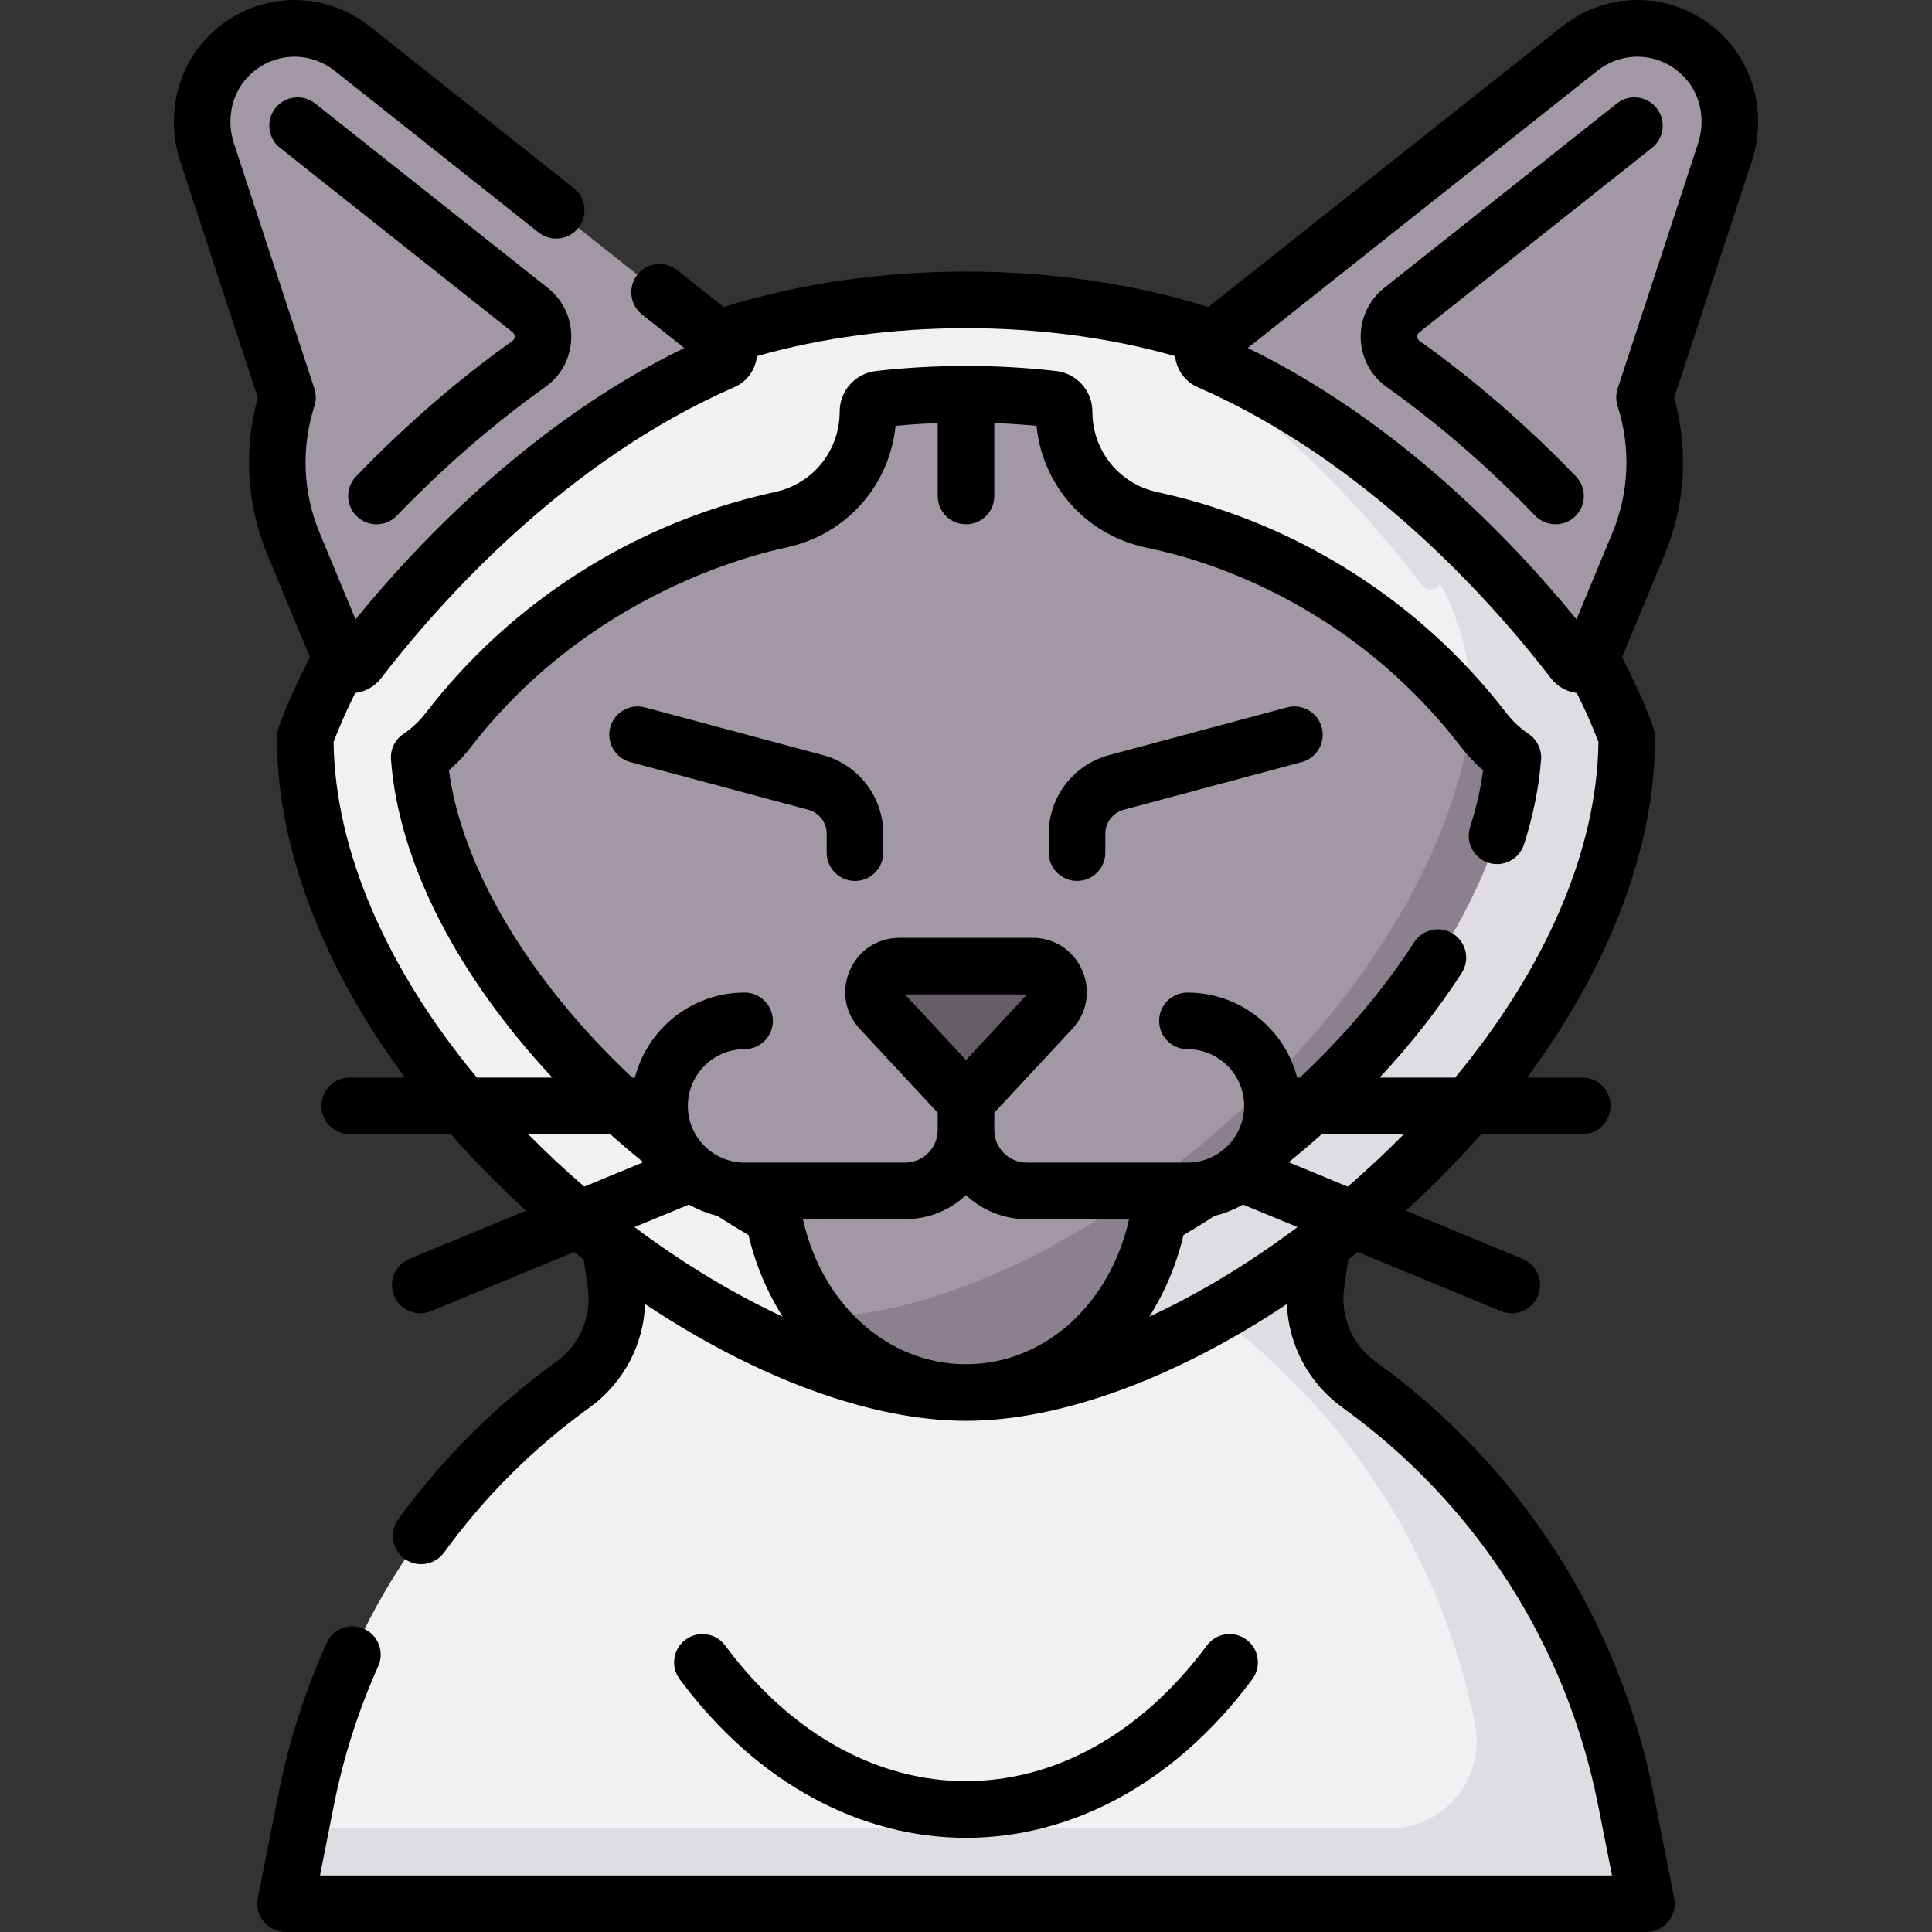 <svg id="Capa_1" enable-background="new 0 0 512.068 512.068" height="512" viewBox="0 0 512.068 512.068" width="512" xmlns="http://www.w3.org/2000/svg"><rect x="0" y="0" width="512.068" height="512.068" fill="#333333" stroke="none"/><g><path d="m430.942 477.076c-9.042-45.684-35.06-84.385-70.712-110.071-8.524-6.141-12.897-16.534-11.367-26.928l1.521-10.34c-31.389 24.036-66.431 39.345-94.35 39.345s-62.961-15.309-94.35-39.345l1.521 10.34c1.53 10.394-2.843 20.786-11.367 26.928-35.652 25.686-61.671 64.388-70.712 110.071l-5.441 27.491h180.349 180.349z" fill="#f1f1f4"/><path d="m421.619 174.597c-.789 1.9-3.333 2.243-4.588.612-17.619-22.881-51.049-59.556-96.539-79.44-1.847-.807-2.167-3.29-.587-4.543l1.865-1.478c-18.84-6.358-40.627-10.251-65.735-10.251s-46.895 3.893-65.735 10.251l1.865 1.478c1.58 1.252 1.26 3.735-.587 4.543-45.49 19.884-78.919 56.559-96.539 79.44-1.256 1.63-3.799 1.288-4.588-.612-6.767 12.356-9.551 20.822-9.551 20.822 0 85.407 108.101 173.664 175.135 173.664 67.035 0 175.135-88.257 175.135-173.664-.001 0-2.784-8.467-9.551-20.822z" fill="#f1f1f4"/><path d="m421.619 174.596c-.79 1.901-3.333 2.243-4.588.613-17.62-22.881-51.049-59.556-96.539-79.44-1.847-.807-2.167-3.29-.587-4.543l1.865-1.478c-8.324-2.809-17.224-5.137-26.73-6.86 38.095 20.655 66.308 51.953 81.992 72.321 1.255 1.63 3.799 1.288 4.588-.612.068.124.135.247.202.37 7.699 14.135 9.936 30.64 6.201 46.297-18.247 76.473-111.716 147.82-171.988 147.82-11.407 0-24.004-2.556-37.055-7.218 26.515 16.938 54.177 27.218 77.055 27.218 67.035 0 175.135-88.257 175.135-173.664-.001-.001-2.784-8.468-9.551-20.824z" fill="#dfdde2"/><path d="m393.258 193.507c-.039-.051-.078-.102-.118-.153-21.557-27.937-52.186-47.478-86.599-55.281l-1.712-.388c-13.336-3.024-22.802-14.877-22.802-28.552 0-1.697-1.263-3.143-2.948-3.338-7.472-.864-15.163-1.298-23.044-1.298s-15.572.434-23.044 1.298c-1.686.195-2.948 1.641-2.948 3.338 0 13.674-9.466 25.528-22.802 28.552l-1.712.388c-34.413 7.804-65.042 27.345-86.599 55.281-.039.051-.079.102-.118.153-2.205 2.866-4.812 5.299-7.711 7.247 2.152 28.942 21.47 62.714 52.597 91.499 4.548 4.205 9.249 8.203 14.04 11.962 3.199 5.636 8.756 9.757 15.331 11.021 3.983 2.612 7.98 5.044 11.958 7.277 5.266 27.984 26.93 46.57 51.01 46.57s45.744-18.587 51.01-46.57c3.977-2.233 7.975-4.665 11.958-7.277 6.574-1.264 12.132-5.385 15.331-11.021 4.791-3.758 9.492-7.756 14.04-11.962 31.127-28.785 50.444-62.557 52.597-91.499-2.904-1.948-5.51-4.382-7.715-7.247z" fill="#a298a5"/><path d="m307.043 322.512c3.977-2.233 7.975-4.665 11.958-7.277 6.574-1.264 12.132-5.385 15.331-11.021 4.791-3.758 9.492-7.756 14.04-11.962 31.127-28.785 50.444-62.557 52.597-91.499-2.899-1.948-5.506-4.381-7.711-7.247-.039-.051-.078-.102-.118-.153-1.114-1.443-2.252-2.864-3.414-4.262-.18 4.076-.746 8.151-1.705 12.171-18.174 76.165-110.965 147.246-171.258 147.816 9.76 12.559 24.032 20.004 39.271 20.004 24.079 0 45.744-18.587 51.009-46.57z" fill="#8b818e"/><path d="m430.942 477.076c-9.042-45.684-35.06-84.385-70.712-110.071-8.524-6.141-12.897-16.534-11.367-26.928l1.521-10.34c-9.182 7.031-18.676 13.314-28.213 18.687 34.654 25.682 59.895 63.802 68.771 108.652 2.817 14.233-8.075 27.491-22.584 27.491h-288.715l-3.958 20h360.698z" fill="#dfdde2"/><path d="m452.9 16.442c-8.618-10.338-23.793-11.807-34.206-3.549l-98.789 78.333c-1.579 1.252-1.26 3.735.587 4.543 45.49 19.884 78.919 56.559 96.538 79.44 1.256 1.63 3.799 1.288 4.588-.612l12.673-30.51c5.116-12.317 5.677-26.054 1.583-38.747l21.326-65.018c2.682-8.176 1.21-17.271-4.3-23.88z" fill="#a298a5"/><path d="m59.167 16.442c-5.509 6.609-6.982 15.704-4.3 23.879l21.326 65.018c-4.095 12.693-3.533 26.43 1.583 38.747l12.673 30.51c.789 1.9 3.333 2.243 4.588.612 17.619-22.881 51.049-59.556 96.539-79.44 1.847-.807 2.167-3.29.587-4.543l-98.789-78.332c-10.414-8.257-25.589-6.789-34.207 3.549z" fill="#a298a5"/><path d="m256.034 291.964-22.655-24.354c-4.085-4.392-.971-11.543 5.027-11.543h35.254c5.998 0 9.113 7.151 5.027 11.543z" fill="#665e66"/><path d="m68.333 105.439c-3.829 13.699-2.956 28.347 2.518 41.525l11.309 27.228c-5.79 11.075-8.274 18.543-8.386 18.884-.248.756-.375 1.547-.375 2.343 0 29.232 12.053 60.706 33.952 90.19h-14.665c-4.143 0-7.5 3.358-7.5 7.5s3.357 7.5 7.5 7.5h26.812c6.144 6.987 12.807 13.764 19.932 20.273l-30.899 12.767c-3.828 1.582-5.649 5.967-4.067 9.796 1.586 3.84 5.981 5.645 9.796 4.067l37.935-15.674c.835.673 1.673 1.34 2.513 2l1.079 7.332c1.128 7.667-2.064 15.235-8.331 19.75-16.141 11.628-30.236 25.677-41.895 41.755-3.619 4.99.02 11.903 6.065 11.903 2.321 0 4.61-1.075 6.077-3.098 10.719-14.782 23.679-27.698 38.521-38.39 9.004-6.488 14.337-16.614 14.76-27.448 29.328 19.556 59.899 30.941 85.05 30.941s55.722-11.385 85.05-30.941c.424 10.834 5.756 20.96 14.761 27.448 35.252 25.398 59.31 62.845 67.739 105.442l3.669 18.536h-342.439l3.669-18.536c2.518-12.722 6.474-25.138 11.76-36.903 1.698-3.778.011-8.217-3.768-9.915-3.776-1.697-8.216-.012-9.914 3.768-5.751 12.8-10.056 26.305-12.793 40.139l-5.441 27.492c-.917 4.635 2.634 8.956 7.357 8.956h360.699c4.724 0 8.274-4.323 7.357-8.956l-5.441-27.492c-9.171-46.338-35.34-87.073-73.686-114.7-6.268-4.516-9.46-12.084-8.332-19.751l1.079-7.332c.84-.66 1.677-1.327 2.513-2l37.935 15.674c3.828 1.581 8.214-.239 9.796-4.067 1.582-3.829-.239-8.214-4.067-9.796l-30.899-12.767c7.351-6.718 13.967-13.491 19.932-20.273h26.812c4.143 0 7.5-3.358 7.5-7.5s-3.357-7.5-7.5-7.5h-14.664c21.899-29.484 33.952-60.958 33.952-90.19 0-.796-.127-1.587-.375-2.343-.113-.34-2.595-7.809-8.386-18.884l11.309-27.226c5.475-13.177 6.347-27.825 2.518-41.525l20.592-62.78c3.518-10.722 1.346-22.608-5.666-31.02-11.259-13.508-30.862-15.539-44.627-4.624l-93.772 74.355c-39.965-12.518-88.46-12.528-128.457 0l-12.332-9.779c-3.246-2.574-7.964-2.029-10.537 1.217s-2.028 7.963 1.217 10.536l11.206 8.886c-39.854 19.433-70.035 50.925-87.129 71.918l-9.527-22.939c-4.429-10.661-4.916-22.583-1.372-33.568.487-1.509.482-3.134-.012-4.64l-21.327-65.019c-1.919-5.852-.794-12.266 2.936-16.74 6.004-7.203 16.45-8.291 23.785-2.475l54.036 42.847c3.246 2.572 7.963 2.029 10.537-1.217 2.573-3.246 2.028-7.963-1.217-10.537l-54.036-42.846c-13.766-10.913-33.369-8.884-44.627 4.624-7.012 8.411-9.184 20.297-5.666 31.02zm71.655 195.169h21.756c2.852 2.542 5.781 5.028 8.76 7.434l-15.656 6.469c-5.305-4.575-10.291-9.27-14.86-13.903zm116.046-19.655-16.172-17.385h32.344zm0 35.812c4.226 3.953 9.899 6.376 16.128 6.376h27.095c-5.09 22.738-22.615 38.442-43.223 38.442s-38.133-15.704-43.223-38.442h27.095c6.229 0 11.902-2.424 16.128-6.376zm48.57 32.223c4.08-6.384 7.188-13.671 9.076-21.635 2.762-1.613 5.532-3.318 8.277-5.094 2.656-.659 5.174-1.673 7.5-2.989l14.436 5.965c-12.874 9.65-26.243 17.701-39.289 23.753zm-136.43-23.753 14.436-5.965c2.326 1.315 4.844 2.33 7.501 2.989 2.743 1.774 5.513 3.479 8.277 5.093 1.888 7.965 4.996 15.251 9.076 21.636-13.046-6.051-26.415-14.103-39.29-23.753zm189.046-10.724-15.656-6.469c2.978-2.406 5.908-4.892 8.759-7.434h21.756c-4.582 4.647-9.571 9.342-14.859 13.903zm66.134-295.741c7.333-5.816 17.781-4.728 23.785 2.475 3.729 4.474 4.854 10.888 2.936 16.739l-21.326 65.018c-.494 1.506-.499 3.131-.012 4.64 3.544 10.987 3.057 22.908-1.371 33.568l-9.528 22.939c-17.093-20.991-47.275-52.485-87.129-71.917zm-322.375 161.015c15.706-20.396 48.752-57.541 93.601-77.144 3.374-1.474 5.649-4.572 6.04-8.25 34.61-9.87 76.168-9.884 110.828 0 .39 3.676 2.664 6.775 6.04 8.25 44.849 19.604 77.895 56.748 93.6 77.143 1.676 2.178 4.156 3.559 6.823 3.889 3.167 6.319 5.008 11.008 5.75 13.014-.389 28.623-13.927 59.915-37.988 88.921h-19.999c8.291-8.897 15.569-18.175 21.733-27.716 2.248-3.479 1.249-8.122-2.229-10.37-3.479-2.248-8.122-1.249-10.37 2.23-8.076 12.501-18.267 24.557-30.306 35.855h-.694c-3.339-12.942-15.112-22.532-29.083-22.532-4.143 0-7.5 3.358-7.5 7.5s3.357 7.5 7.5 7.5c8.288 0 15.031 6.743 15.031 15.032 0 8.27-6.725 15.032-15.031 15.032h-42.562c-4.758 0-8.628-3.871-8.628-8.628v-4.599l20.646-22.194c8.559-9.199 2.024-24.151-10.519-24.151h-35.254c-12.565 0-19.062 14.969-10.519 24.151l20.646 22.194v4.599c0 4.757-3.87 8.628-8.628 8.628h-42.562c-8.288 0-15.031-6.744-15.031-15.032s6.743-15.032 15.031-15.032c4.143 0 7.5-3.358 7.5-7.5s-3.357-7.5-7.5-7.5c-13.971 0-25.744 9.589-29.083 22.532h-.694c-27.317-25.652-45.186-55.689-48.578-81.447 3.423-2.933 5.232-5.469 5.877-6.226 34.189-44.307 83.207-52.593 84.032-52.937 15.634-3.546 26.896-16.479 28.458-32.124 3.662-.351 7.404-.596 11.178-.735v19.324c0 4.142 3.357 7.5 7.5 7.5s7.5-3.358 7.5-7.5v-19.324c3.774.14 7.516.384 11.179.735 1.562 15.645 12.824 28.579 28.458 32.124 1.331.567 49.001 7.346 84.143 53.082 1.721 2.236 3.65 4.271 5.767 6.082-.639 4.859-1.795 9.916-3.449 15.082-1.264 3.945.91 8.167 4.854 9.43 3.942 1.262 8.168-.909 9.431-4.855 2.47-7.71 3.994-15.284 4.532-22.51.2-2.689-1.059-5.279-3.297-6.782-2.469-1.658-4.322-3.504-6.074-5.755-22.561-29.238-54.835-49.841-90.878-58.014l-1.711-.388c-9.986-2.265-16.961-10.998-16.961-21.237 0-5.517-4.121-10.155-9.588-10.788-15.496-1.792-32.283-1.796-47.812 0-5.465.633-9.586 5.271-9.586 10.788 0 10.239-6.975 18.973-16.961 21.237l-1.712.388c-36.044 8.174-68.318 28.777-90.83 57.952-1.767 2.276-3.603 4.125-6.122 5.817-2.238 1.503-3.497 4.093-3.297 6.782 2.01 27.026 17.388 57.093 42.769 84.299h-19.994c-24.061-29.006-37.599-60.298-37.988-88.921.744-2.012 2.585-6.7 5.75-13.015 2.666-.329 5.146-1.709 6.821-3.886z"/><path d="m406.888 136.672c2.874 2.977 7.622 3.066 10.604.187 2.98-2.877 3.063-7.625.187-10.605-13.155-13.628-27.102-25.708-41.449-35.903-.757-.537-.786-1.688-.022-2.292l61.646-48.88c3.245-2.574 3.79-7.291 1.217-10.537s-7.29-3.79-10.537-1.217l-61.646 48.881c-8.568 6.794-8.277 19.925.653 26.272 13.594 9.661 26.833 21.131 39.347 34.094z"/><path d="m135.838 90.351c-14.348 10.196-28.294 22.275-41.449 35.903-2.877 2.98-2.794 7.728.187 10.605 2.978 2.874 7.725 2.795 10.604-.187 12.515-12.963 25.753-24.434 39.348-34.094 8.943-6.357 9.205-19.49.652-26.272l-61.645-48.88c-3.246-2.573-7.963-2.029-10.537 1.217-2.573 3.246-2.028 7.963 1.217 10.536l61.646 48.881c.76.604.735 1.752-.023 2.291z"/><path d="m331.919 445.073c2.47-3.326 1.775-8.023-1.55-10.493s-8.022-1.776-10.493 1.549c-35.592 47.929-92.071 47.957-127.684 0-2.471-3.326-7.168-4.019-10.493-1.549-3.325 2.469-4.02 7.167-1.55 10.493 41.628 56.055 110.152 56.04 151.77 0z"/><path d="m218.123 200.14-47.192-12.645c-4.002-1.07-8.114 1.303-9.186 5.304s1.302 8.113 5.303 9.186l47.192 12.645c2.866.768 4.868 3.377 4.868 6.345v5.021c0 4.142 3.357 7.5 7.5 7.5s7.5-3.358 7.5-7.5v-5.021c0-9.746-6.573-18.314-15.985-20.835z"/><path d="m341.137 187.494-47.192 12.645c-9.412 2.522-15.985 11.089-15.985 20.834v5.021c0 4.142 3.357 7.5 7.5 7.5s7.5-3.358 7.5-7.5v-5.021c0-2.968 2.002-5.577 4.868-6.345l47.192-12.645c4.001-1.072 6.375-5.185 5.303-9.186-1.071-4-5.184-6.372-9.186-5.303z"/></g></svg>